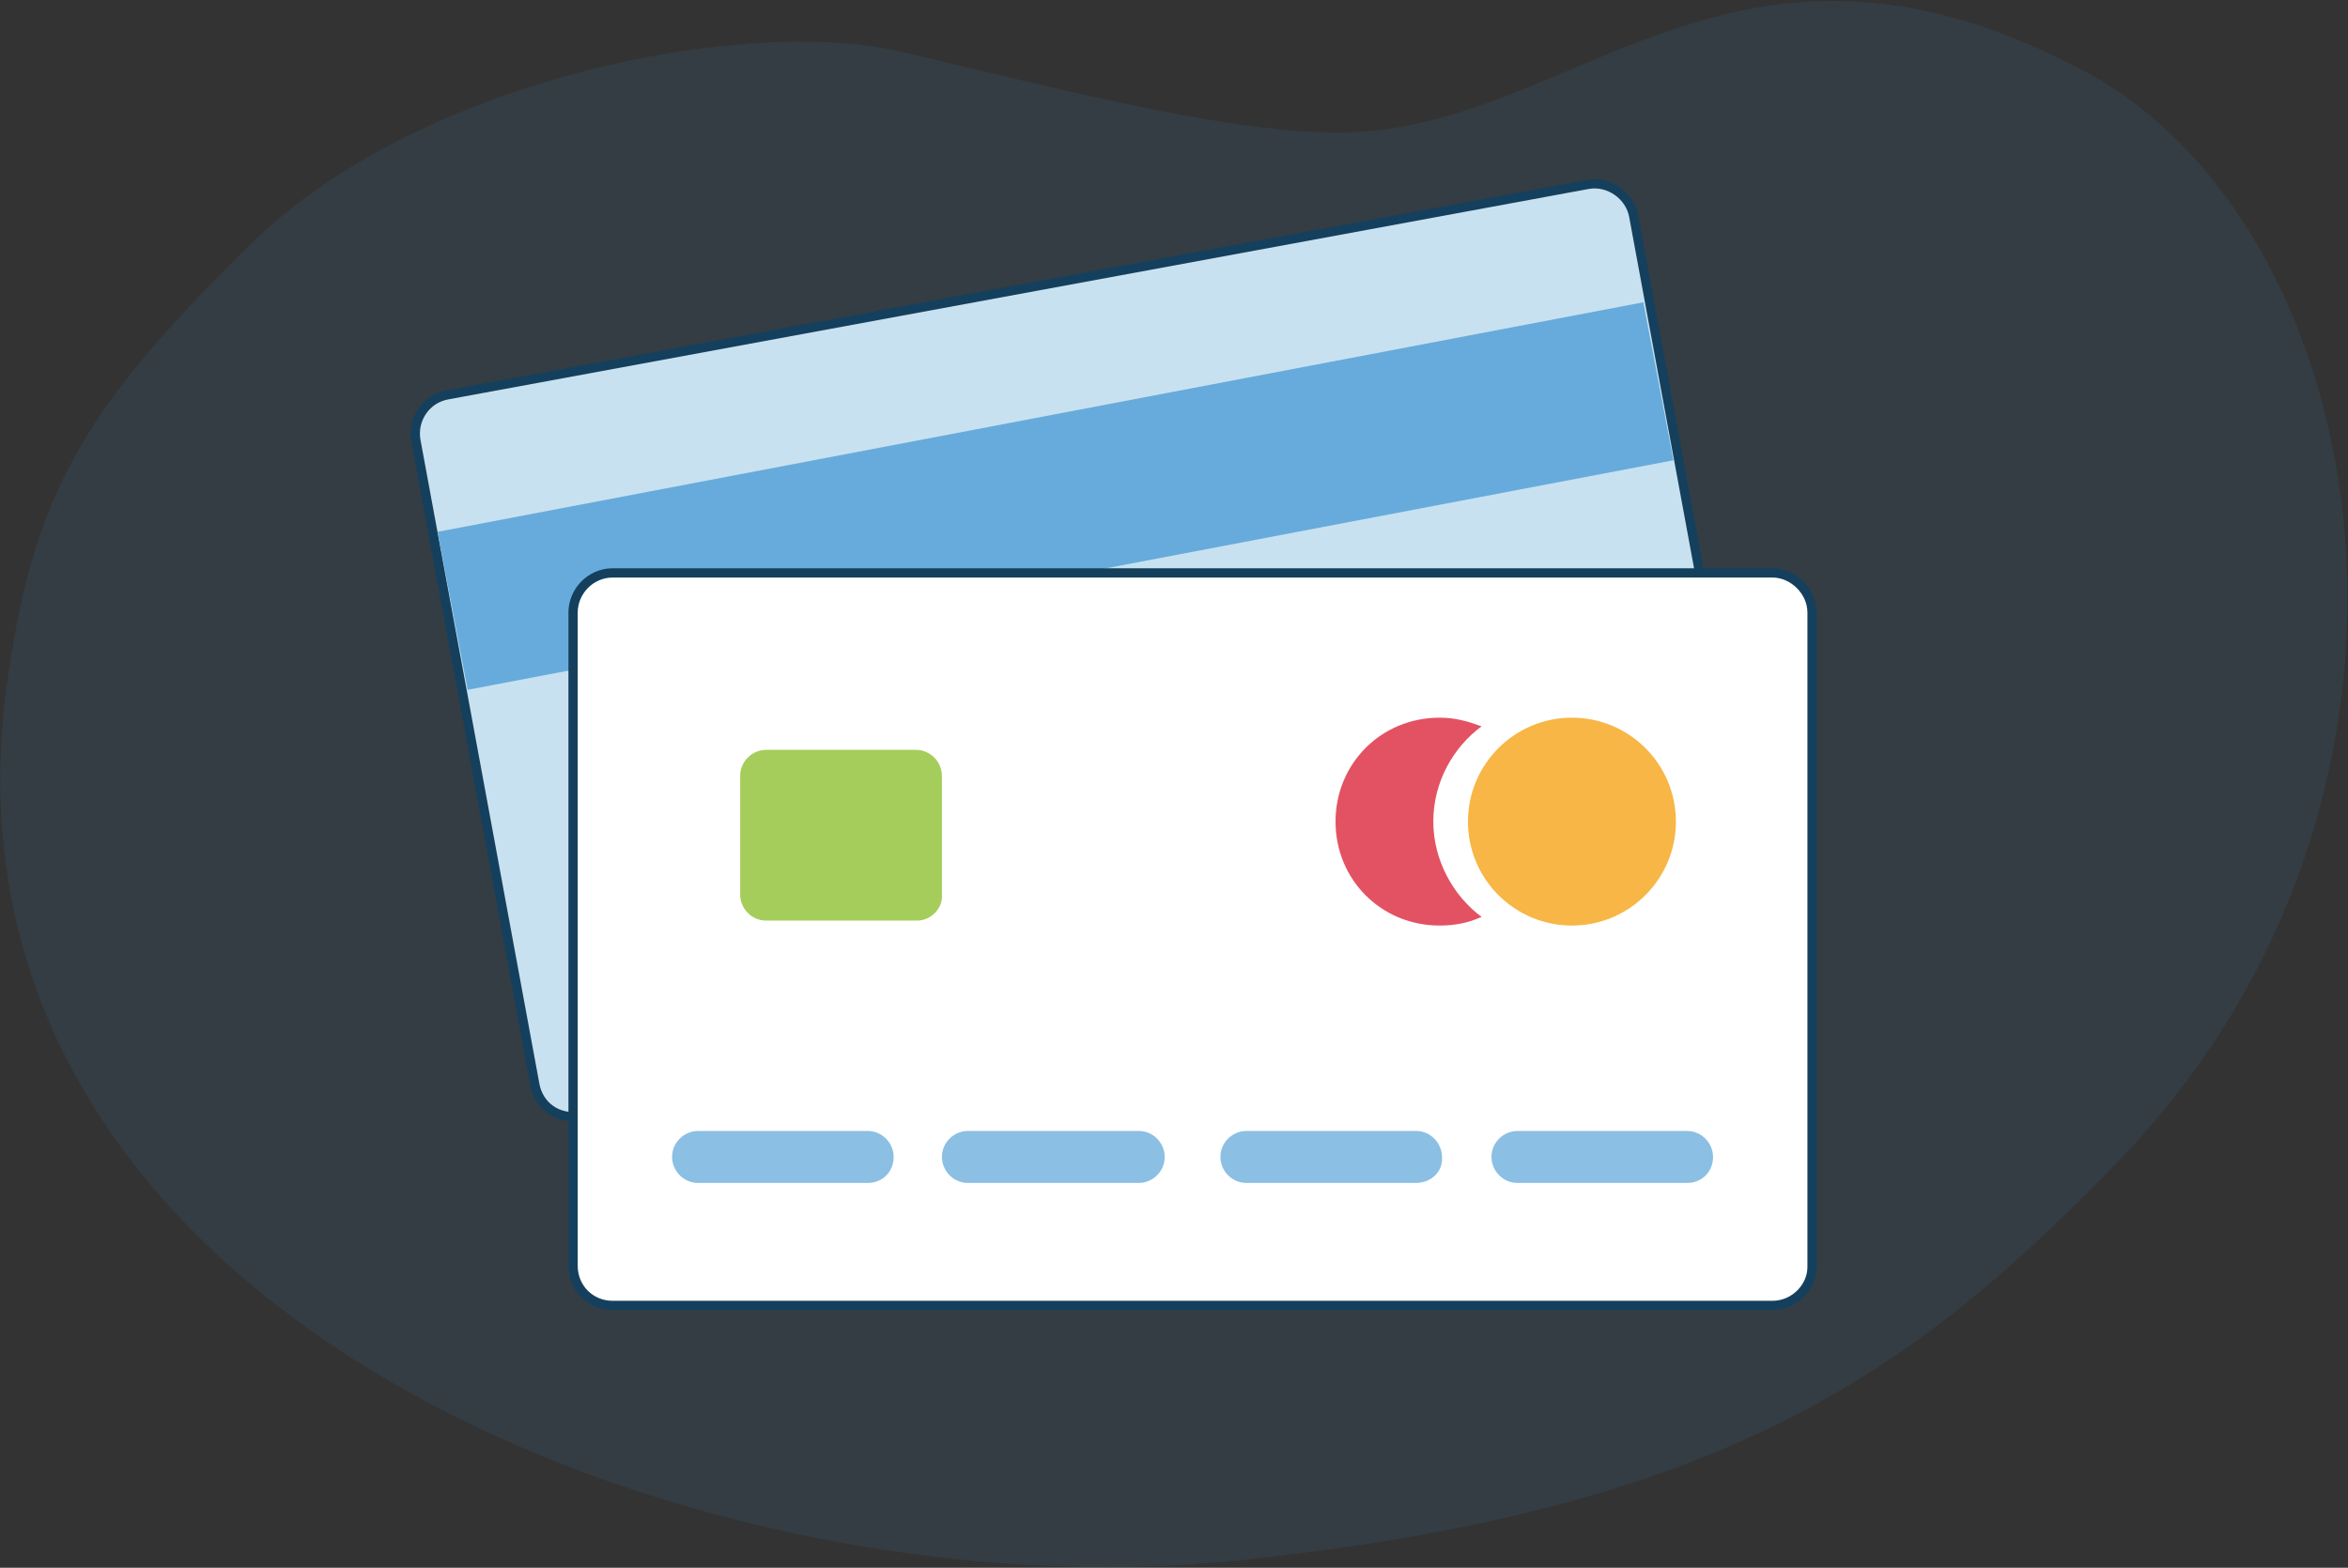 <?xml version="1.0" encoding="utf-8"?>
<!-- Generator: Adobe Illustrator 23.0.0, SVG Export Plug-In . SVG Version: 6.00 Build 0)  -->
<svg version="1.1" baseProfile="basic" id="Layer_1"
	 xmlns="http://www.w3.org/2000/svg" xmlns:xlink="http://www.w3.org/1999/xlink" x="0px" y="0px" viewBox="0 0 189.7 126.7"
	 xml:space="preserve">
<rect x="0" y="0" width="189.7" height="126.7" fill="#333333" stroke="none"/>
<g>
	<g>
		<path opacity="0.1" fill-rule="evenodd" clip-rule="evenodd" fill="#4296D2" d="M20.5,19.5C34.1,6.3,60.4,1.2,72.9,4.2
			c14.4,3.4,28.8,7.2,37.8,6.4c17.7-1.7,30.5-19.3,57.6-4.9C192,18.2,200.1,64,171,94c-16.6,17.1-31.9,28-70.9,32.1
			C57.1,130.7-7.3,106.5,0.7,54.3C2.9,39.4,7.2,32.5,20.5,19.5z"/>
	</g>
	<g>
		<g>
			<path fill="#C8E1F0" stroke="#15405D" stroke-width="0.75" stroke-miterlimit="10" d="M139,73.2l-92.1,17
				c-1.8,0.3-3.4-0.8-3.7-2.6l-9.6-52c-0.3-1.7,0.8-3.4,2.6-3.7l92.1-17c1.7-0.3,3.4,0.9,3.7,2.6l9.6,52
				C141.9,71.2,140.8,72.9,139,73.2z"/>
			
				<rect x="35.7" y="33.6" transform="matrix(0.982 -0.187 0.187 0.982 -5.987 16.662)" fill="#66ABDB" width="99.2" height="13"/>
		</g>
		<g opacity="0.2">
			<path fill="#15405D" d="M71.7,77.9H59.6c-1.2,0-2.1-1-2.1-2.1v-9.6c0-1.2,1-2.1,2.1-2.1h12.1c1.2,0,2.1,1,2.1,2.1v9.6
				C73.8,77,72.9,77.9,71.7,77.9z"/>
			<circle fill="#15405D" cx="124.8" cy="69.8" r="8.4"/>
			<path fill="#15405D" d="M113.6,69.8c0-3.2,1.6-6,3.9-7.7c-1.1-0.4-2.1-0.7-3.4-0.7c-4.7,0-8.4,3.7-8.4,8.4c0,4.7,3.7,8.4,8.4,8.4
				c1.2,0,2.3-0.2,3.4-0.7C115.2,75.8,113.6,73,113.6,69.8z"/>
			<g>
				<path fill="#15405D" d="M67.9,99.1H54.1c-1.2,0-2.1-1-2.1-2.1l0,0c0-1.2,1-2.1,2.1-2.1h13.7c1.2,0,2.1,1,2.1,2.1l0,0
					C70,98.2,69,99.1,67.9,99.1z"/>
				<path fill="#15405D" d="M89.7,99.1H76c-1.2,0-2.1-1-2.1-2.1l0,0c0-1.2,1-2.1,2.1-2.1h13.7c1.2,0,2.1,1,2.1,2.1l0,0
					C91.8,98.2,90.9,99.1,89.7,99.1z"/>
				<path fill="#15405D" d="M112.2,99.1H98.5c-1.2,0-2.1-1-2.1-2.1l0,0c0-1.2,1-2.1,2.1-2.1h13.7c1.2,0,2.1,1,2.1,2.1l0,0
					C114.2,98.2,113.3,99.1,112.2,99.1z"/>
				<path fill="#15405D" d="M134,99.1h-13.7c-1.2,0-2.1-1-2.1-2.1l0,0c0-1.2,1-2.1,2.1-2.1H134c1.2,0,2.1,1,2.1,2.1l0,0
					C136.1,98.2,135.1,99.1,134,99.1z"/>
			</g>
		</g>
		<g>
			<path fill="#FFFFFF" stroke="#15405D" stroke-width="0.75" d="M143.2,105.5H49.5c-1.8,0-3.2-1.4-3.2-3.2V49.5
				c0-1.7,1.4-3.2,3.2-3.2h93.7c1.7,0,3.2,1.5,3.2,3.2v52.9C146.4,104,145,105.5,143.2,105.5z"/>
			<path fill="#A5CD5C" d="M74.1,74.4H61.9c-1.2,0-2.1-1-2.1-2.1v-9.6c0-1.2,1-2.1,2.1-2.1h12.1c1.2,0,2.1,1,2.1,2.1v9.6
				C76.2,73.4,75.2,74.4,74.1,74.4z"/>
			<circle fill="#F7B645" cx="127" cy="66.4" r="8.4"/>
			<path fill="#E35262" d="M115.8,66.4c0-3.2,1.6-6,3.9-7.7c-1.1-0.4-2.1-0.7-3.4-0.7c-4.7,0-8.4,3.7-8.4,8.4c0,4.7,3.7,8.4,8.4,8.4
				c1.2,0,2.3-0.2,3.4-0.7C117.4,72.4,115.8,69.5,115.8,66.4z"/>
			<g>
				<path fill="#8BBFE3" d="M70.1,95.6H56.4c-1.2,0-2.1-1-2.1-2.1l0,0c0-1.2,1-2.1,2.1-2.1h13.7c1.2,0,2.1,1,2.1,2.1l0,0
					C72.2,94.7,71.3,95.6,70.1,95.6z"/>
				<path fill="#8BBFE3" d="M92,95.6H78.2c-1.2,0-2.1-1-2.1-2.1l0,0c0-1.2,1-2.1,2.1-2.1H92c1.2,0,2.1,1,2.1,2.1l0,0
					C94.1,94.7,93.1,95.6,92,95.6z"/>
				<path fill="#8BBFE3" d="M114.4,95.6h-13.7c-1.2,0-2.1-1-2.1-2.1l0,0c0-1.2,1-2.1,2.1-2.1h13.7c1.2,0,2.1,1,2.1,2.1l0,0
					C116.6,94.7,115.6,95.6,114.4,95.6z"/>
				<path fill="#8BBFE3" d="M136.3,95.6h-13.7c-1.2,0-2.1-1-2.1-2.1l0,0c0-1.2,1-2.1,2.1-2.1h13.7c1.2,0,2.1,1,2.1,2.1l0,0
					C138.4,94.7,137.5,95.6,136.3,95.6z"/>
			</g>
		</g>
	</g>
</g>
</svg>
